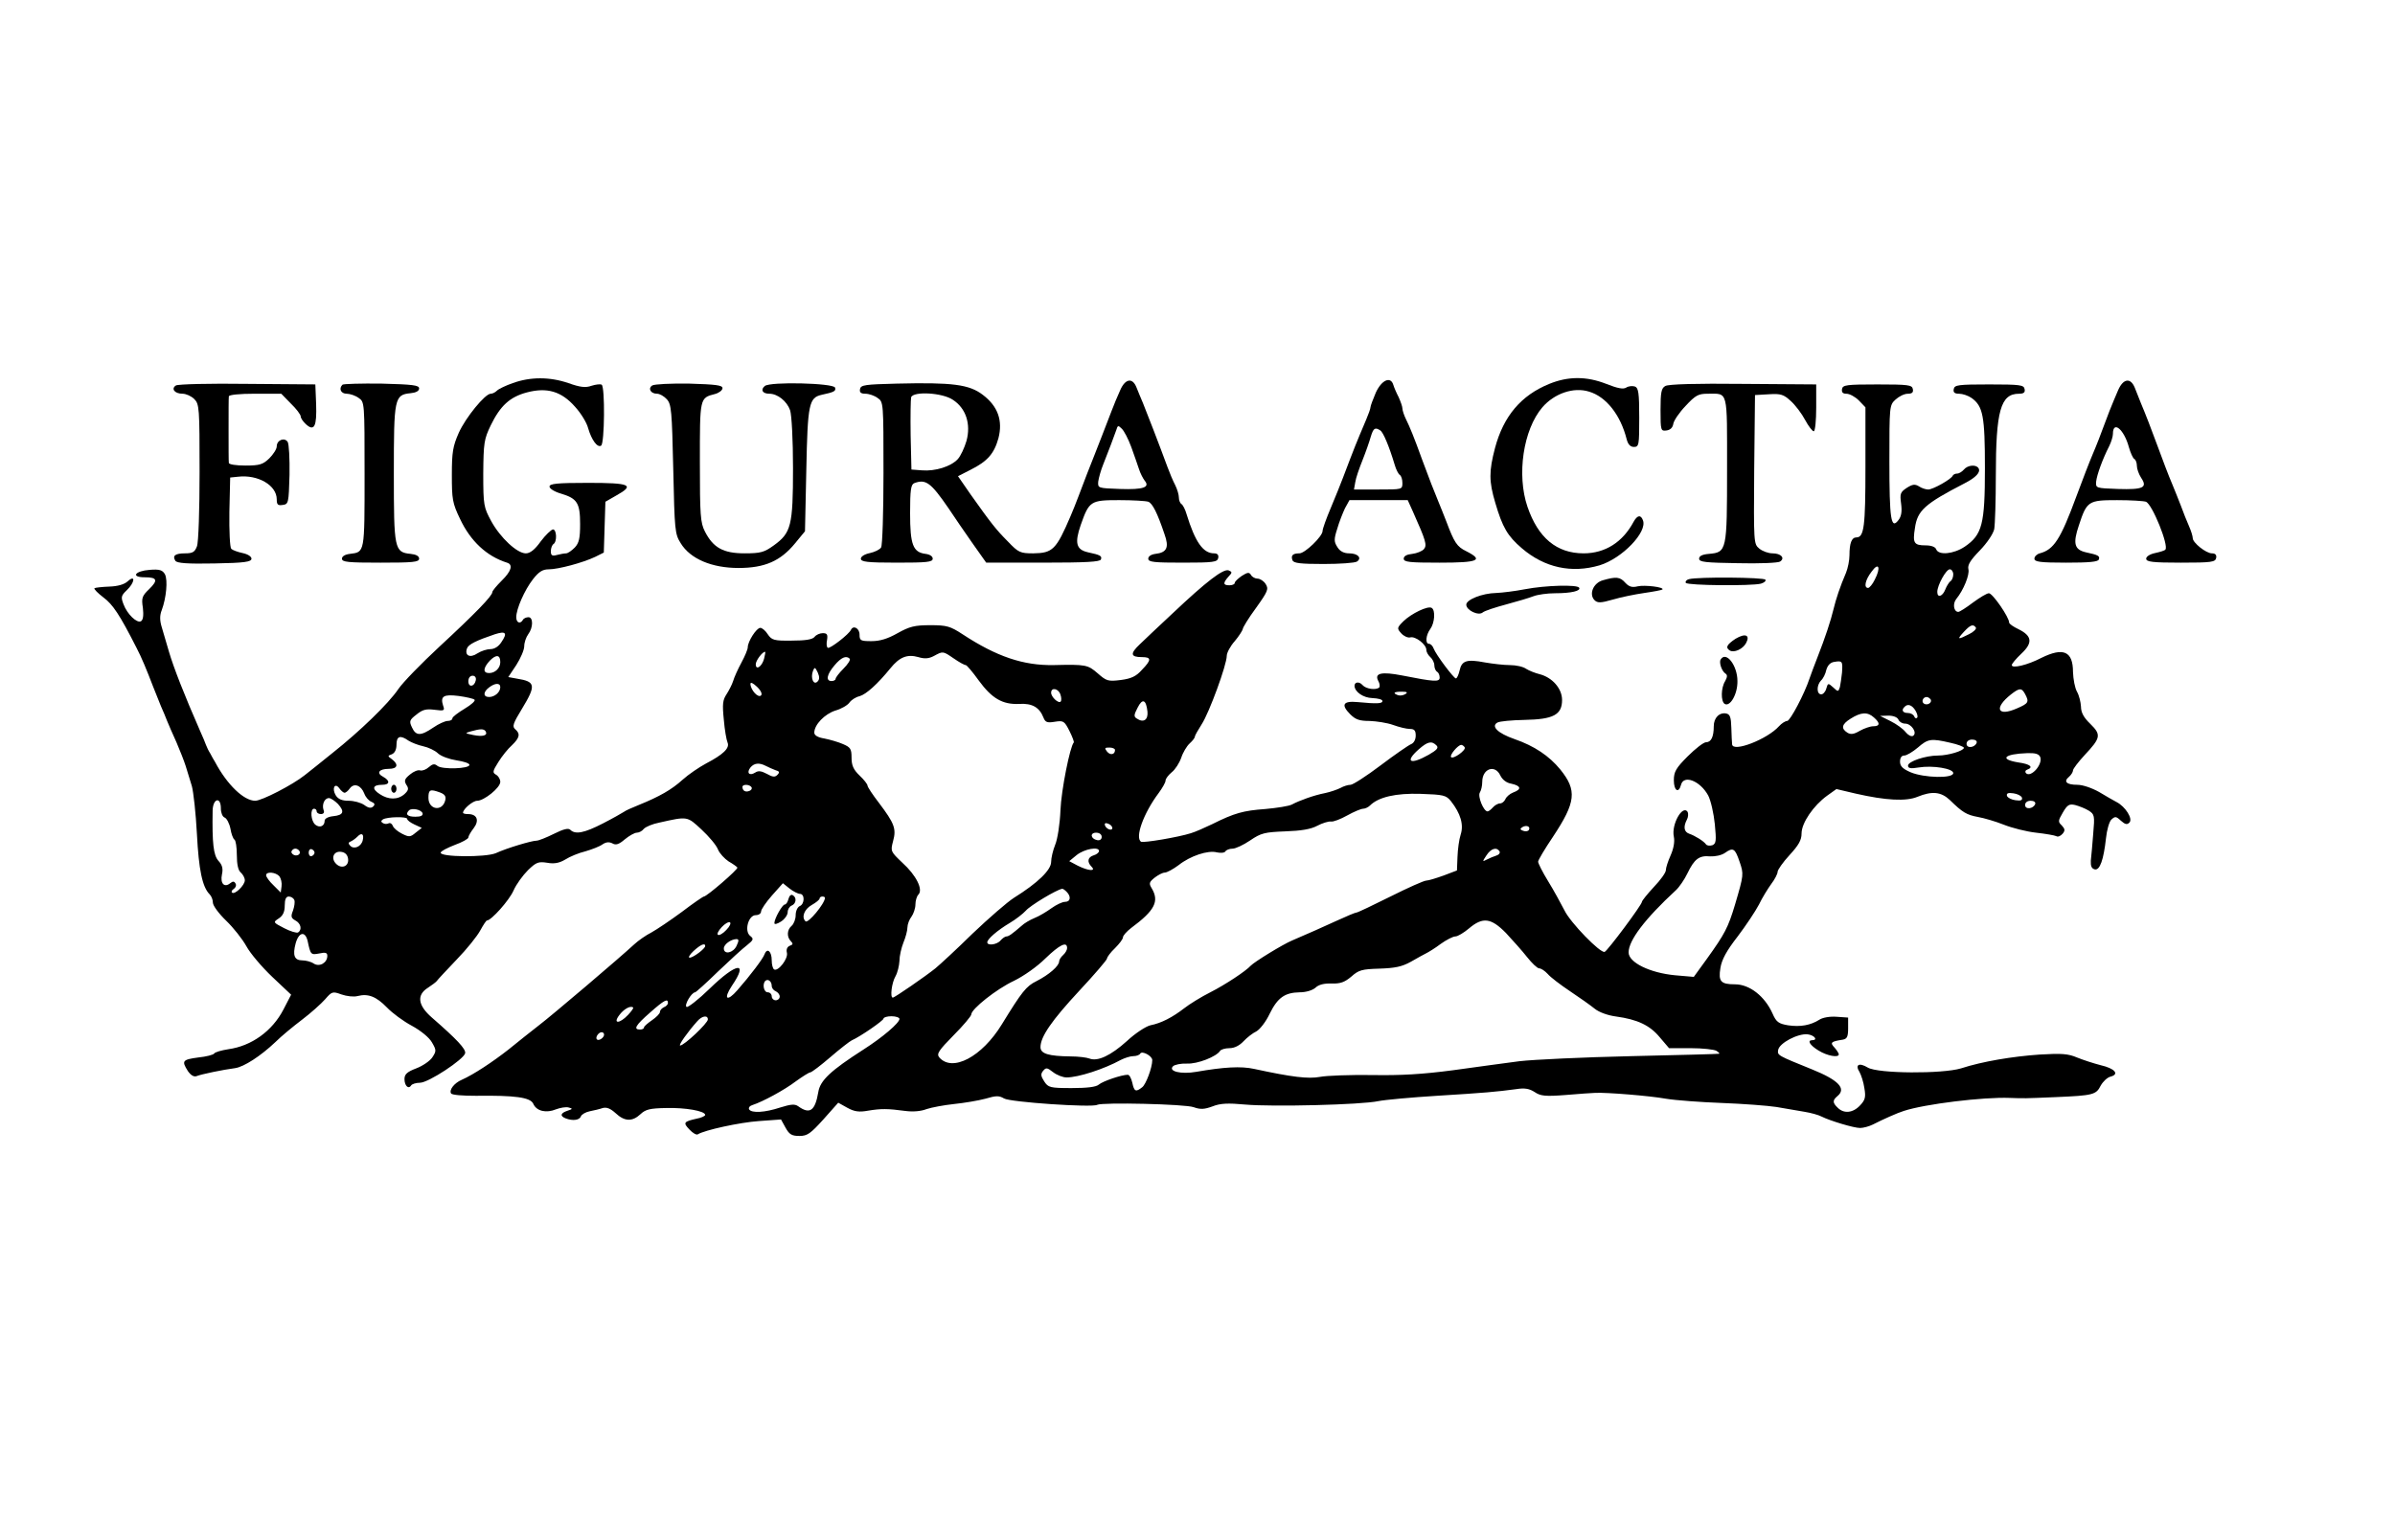 <?xml version="1.0" standalone="no"?>
<!DOCTYPE svg PUBLIC "-//W3C//DTD SVG 20010904//EN"
 "http://www.w3.org/TR/2001/REC-SVG-20010904/DTD/svg10.dtd">
<svg version="1.0" xmlns="http://www.w3.org/2000/svg"
 width="900pt" height="579pt" viewBox="0 0 900 579"
 preserveAspectRatio="xMidYMid meet">
<g transform="translate(0,579) scale(0.1,-0.1)"
fill="#000000" stroke="none">
<path d="M1927 4350 c-26 -9 -53 -22 -59 -28 -7 -7 -17 -12 -24 -12 -21 0 -94
-89 -120 -147 -22 -50 -26 -72 -26 -158 0 -91 2 -106 31 -166 39 -83 100 -140
176 -164 24 -7 17 -32 -20 -68 -19 -19 -35 -38 -35 -43 0 -14 -64 -80 -199
-205 -68 -63 -137 -134 -154 -159 -37 -55 -146 -160 -247 -240 -41 -33 -88
-71 -105 -84 -45 -36 -161 -96 -186 -96 -43 0 -106 61 -151 146 -5 8 -13 22
-18 32 -6 9 -13 24 -16 32 -3 8 -12 31 -21 50 -61 139 -101 242 -118 300 -9
30 -21 72 -27 92 -8 26 -8 45 0 65 17 46 23 112 12 134 -9 16 -20 20 -57 17
-56 -4 -73 -28 -19 -28 47 0 51 -11 16 -45 -26 -25 -29 -33 -23 -70 3 -28 1
-45 -7 -50 -15 -9 -52 26 -66 64 -10 26 -9 32 12 52 31 29 34 61 4 34 -13 -12
-38 -19 -70 -20 -27 -1 -52 -4 -55 -6 -3 -3 13 -19 34 -35 35 -26 61 -65 124
-189 19 -36 39 -85 62 -145 10 -25 23 -58 30 -75 7 -16 18 -41 23 -55 6 -14
21 -50 35 -80 13 -30 29 -71 35 -90 6 -19 16 -53 23 -75 6 -22 15 -103 19
-180 7 -134 20 -199 48 -227 7 -7 12 -21 12 -31 0 -11 22 -41 50 -68 27 -26
61 -69 76 -96 14 -26 58 -78 97 -115 l71 -67 -29 -56 c-42 -81 -120 -137 -207
-149 -26 -4 -50 -11 -53 -16 -3 -5 -30 -12 -60 -15 -60 -8 -63 -13 -39 -51 11
-16 23 -23 33 -19 17 7 99 24 145 30 33 5 95 45 151 98 22 22 67 59 100 84 33
25 72 60 87 77 25 29 28 30 61 18 20 -7 47 -10 61 -6 40 10 70 -2 110 -43 20
-21 62 -52 94 -69 33 -18 65 -44 75 -62 17 -29 17 -33 2 -56 -9 -14 -37 -33
-61 -42 -34 -13 -44 -22 -44 -40 0 -25 15 -40 25 -24 3 5 18 10 33 10 32 0
165 88 170 111 3 16 -31 52 -125 134 -53 46 -58 85 -15 112 15 10 30 21 33 25
3 5 37 41 75 81 38 39 78 89 89 110 11 20 22 37 25 37 16 0 84 76 100 113 10
23 35 57 54 76 31 30 39 33 72 28 27 -5 46 -1 68 12 17 11 51 25 76 31 24 7
53 18 64 26 13 9 25 10 37 4 13 -8 25 -4 47 15 17 14 37 25 45 25 8 0 20 6 26
14 7 8 33 19 59 24 107 24 104 24 158 -26 28 -26 56 -59 62 -75 6 -15 25 -35
40 -45 16 -9 31 -20 33 -23 4 -6 -115 -109 -126 -109 -3 0 -41 -26 -83 -58
-42 -31 -94 -66 -114 -77 -20 -10 -50 -31 -65 -45 -55 -51 -309 -267 -359
-305 -28 -22 -79 -62 -113 -90 -60 -47 -131 -94 -176 -114 -28 -12 -48 -38
-40 -51 3 -6 43 -9 93 -9 149 2 205 -6 216 -30 12 -28 49 -36 85 -21 16 6 38
10 48 7 16 -4 15 -6 -4 -12 -27 -9 -30 -20 -7 -29 26 -10 52 -7 57 8 3 7 18
16 34 19 15 3 37 8 48 12 15 4 29 -2 48 -19 34 -32 63 -33 94 -4 19 18 36 22
96 23 72 2 147 -11 147 -26 0 -4 -15 -11 -32 -14 -49 -11 -52 -15 -27 -41 12
-13 26 -21 31 -18 25 16 158 45 230 50 l83 6 17 -31 c14 -25 23 -31 52 -31 30
0 42 9 90 62 l56 63 34 -19 c27 -15 45 -17 78 -11 49 8 73 8 140 -1 30 -4 60
-1 80 7 18 6 65 15 103 19 39 4 92 13 118 20 41 12 51 12 70 1 22 -14 332 -35
350 -24 18 10 332 3 363 -9 25 -9 40 -8 70 3 30 12 59 13 124 7 101 -9 436 -1
500 13 25 5 124 14 220 20 179 11 223 15 298 25 31 5 49 2 69 -11 22 -15 40
-17 117 -11 50 4 100 8 111 8 43 2 204 -11 265 -22 36 -6 130 -13 210 -16 80
-3 172 -10 205 -15 33 -6 80 -14 105 -18 25 -4 54 -12 65 -18 32 -16 121 -43
145 -43 12 0 34 6 48 13 37 19 93 44 116 51 79 26 299 53 399 49 55 -2 53 -2
172 3 141 6 152 9 169 43 9 16 25 31 37 34 35 9 16 31 -37 43 -27 7 -67 20
-89 29 -33 14 -57 16 -140 11 -103 -7 -216 -26 -296 -52 -70 -21 -311 -20
-350 3 -33 20 -49 11 -31 -17 6 -11 15 -38 18 -60 6 -34 3 -45 -16 -65 -27
-29 -61 -32 -84 -9 -20 19 -20 28 -1 44 34 28 4 60 -95 100 -131 53 -131 53
-128 73 4 26 74 63 111 59 25 -3 40 -22 17 -22 -20 0 -9 -19 24 -39 32 -20 76
-28 76 -14 0 3 -7 15 -16 25 -18 19 -14 23 31 30 16 3 20 11 20 43 l0 40 -43
3 c-26 2 -53 -3 -65 -11 -33 -21 -72 -28 -118 -21 -35 6 -44 12 -58 44 -29 65
-86 110 -141 110 -54 0 -63 11 -55 61 5 32 23 65 65 119 31 41 67 95 80 120
12 25 33 59 46 77 13 17 24 38 24 46 0 7 20 36 45 63 34 37 45 56 45 81 0 40
45 105 96 142 l35 25 72 -17 c114 -26 190 -30 233 -12 54 22 88 19 121 -12 48
-47 63 -56 106 -64 23 -4 67 -17 97 -29 30 -12 85 -26 121 -30 36 -4 70 -10
76 -13 6 -4 16 0 24 9 10 12 9 18 -3 31 -15 14 -14 18 4 49 17 29 24 33 46 28
15 -4 38 -13 51 -21 22 -14 23 -19 17 -87 -3 -39 -7 -84 -9 -101 -1 -21 3 -30
15 -33 19 -4 33 36 42 117 3 30 12 62 20 70 14 13 18 13 36 -4 16 -14 23 -16
32 -7 14 14 -15 60 -48 77 -11 6 -40 22 -66 38 -27 15 -61 27 -82 27 -40 0
-53 12 -31 30 8 7 15 18 15 24 0 6 20 32 44 58 60 64 63 76 21 117 -25 24 -35
43 -35 65 -1 17 -7 42 -15 56 -8 14 -14 47 -15 74 0 78 -36 94 -119 53 -52
-27 -111 -41 -111 -27 0 5 16 24 36 43 44 41 40 67 -11 92 -19 9 -35 20 -35
25 0 20 -62 110 -76 110 -8 0 -34 -16 -60 -35 -25 -19 -50 -35 -55 -35 -17 0
-22 30 -8 48 28 34 51 92 46 112 -4 16 7 34 43 71 27 28 50 62 54 80 3 17 6
107 6 199 0 247 18 310 87 310 18 0 24 5 21 18 -3 15 -17 17 -133 17 -116 0
-130 -2 -133 -17 -3 -13 3 -18 20 -18 13 0 34 -7 47 -16 43 -31 50 -68 50
-264 0 -211 -10 -250 -76 -295 -42 -28 -98 -33 -107 -10 -3 9 -18 15 -40 15
-44 0 -49 9 -40 65 9 66 37 91 186 168 43 22 62 42 53 57 -9 15 -41 12 -55 -5
-7 -8 -18 -15 -25 -15 -8 0 -15 -4 -17 -8 -5 -13 -74 -52 -92 -52 -9 0 -25 5
-35 12 -15 9 -24 8 -46 -6 -24 -16 -26 -22 -21 -59 4 -30 1 -48 -10 -62 -28
-37 -34 3 -34 221 0 207 0 211 23 232 13 12 33 22 46 22 16 0 22 5 19 18 -3
15 -17 17 -133 17 -116 0 -130 -2 -133 -17 -2 -13 3 -18 17 -18 11 0 32 -11
46 -25 l25 -26 0 -225 c0 -223 -5 -264 -34 -264 -18 0 -26 -22 -26 -67 0 -19
-6 -49 -13 -66 -22 -51 -38 -99 -47 -137 -10 -42 -31 -106 -60 -180 -12 -30
-25 -66 -30 -80 -19 -58 -73 -160 -84 -160 -7 0 -21 -9 -31 -20 -44 -49 -173
-99 -176 -68 -1 7 -2 35 -3 63 -1 39 -5 50 -19 53 -26 5 -47 -16 -47 -48 0
-40 -10 -60 -29 -60 -9 0 -40 -24 -69 -53 -44 -44 -52 -58 -52 -90 0 -39 18
-51 27 -17 10 39 72 15 102 -40 10 -19 21 -68 25 -108 6 -62 5 -73 -9 -79 -10
-3 -20 -2 -24 3 -8 12 -42 33 -63 40 -20 7 -23 26 -9 53 5 9 6 22 3 29 -19 29
-62 -47 -52 -93 4 -19 -1 -45 -12 -70 -10 -22 -18 -47 -18 -56 0 -9 -20 -37
-45 -63 -25 -27 -45 -52 -45 -56 0 -11 -129 -184 -140 -188 -16 -6 -129 110
-151 156 -13 25 -40 75 -61 109 -21 34 -38 68 -38 74 0 6 25 48 56 94 86 130
91 174 27 253 -42 51 -97 88 -172 114 -63 22 -89 48 -64 62 9 5 54 9 102 10
108 2 141 19 141 75 0 43 -37 85 -85 97 -16 4 -39 13 -50 20 -11 8 -38 14 -61
14 -23 0 -65 5 -94 10 -68 13 -87 7 -95 -30 -4 -17 -10 -30 -14 -30 -8 0 -75
89 -84 113 -3 9 -11 17 -17 17 -15 0 -12 33 5 56 16 22 20 70 5 79 -14 9 -76
-21 -106 -50 -25 -25 -25 -27 -8 -46 9 -10 24 -17 33 -15 19 6 61 -26 61 -47
0 -8 7 -20 15 -27 8 -7 15 -21 15 -31 0 -10 5 -21 10 -24 6 -3 10 -13 10 -22
0 -17 -20 -16 -141 8 -77 15 -105 9 -90 -20 6 -10 7 -21 4 -25 -12 -11 -50 -6
-63 9 -12 14 -30 12 -30 -3 1 -23 33 -45 67 -46 21 -1 38 -5 38 -11 0 -10 -20
-11 -94 -4 -54 5 -63 -10 -27 -46 20 -20 35 -25 73 -25 26 -1 66 -7 88 -15 22
-8 50 -15 63 -15 17 0 22 -6 22 -25 0 -15 -7 -28 -17 -32 -10 -4 -62 -40 -115
-80 -53 -40 -104 -73 -113 -73 -9 0 -26 -5 -38 -12 -12 -6 -38 -15 -57 -19
-42 -8 -97 -28 -125 -43 -11 -6 -56 -13 -100 -17 -83 -6 -116 -15 -200 -57
-27 -13 -63 -29 -80 -34 -47 -15 -178 -37 -187 -32 -24 15 9 107 66 183 14 19
26 40 26 47 0 7 11 21 23 31 13 10 29 35 36 55 6 19 21 44 31 53 11 10 20 21
20 26 0 4 12 25 26 47 28 43 94 223 94 257 0 11 13 36 30 55 16 19 29 40 30
45 0 6 22 42 50 80 45 63 48 71 36 90 -7 11 -21 20 -30 20 -9 0 -21 6 -25 14
-7 11 -13 10 -35 -4 -14 -10 -26 -21 -26 -26 0 -5 -9 -9 -20 -9 -24 0 -25 8
-4 32 15 16 15 18 1 24 -20 7 -83 -41 -211 -162 -50 -47 -106 -99 -123 -116
-37 -35 -35 -48 8 -48 36 0 37 -10 0 -48 -21 -24 -40 -33 -79 -38 -48 -6 -54
-4 -87 25 -37 32 -44 34 -165 31 -115 -2 -215 32 -343 116 -46 30 -59 34 -121
34 -59 0 -78 -5 -123 -30 -37 -21 -66 -30 -98 -30 -41 0 -45 2 -45 25 0 23
-23 36 -32 18 -7 -17 -80 -73 -87 -68 -5 2 -6 16 -3 30 3 20 0 25 -16 25 -11
0 -25 -6 -31 -14 -8 -10 -35 -14 -86 -14 -67 -1 -75 2 -90 24 -8 13 -21 24
-28 24 -14 0 -47 -51 -47 -73 0 -8 -11 -34 -24 -58 -13 -24 -27 -55 -31 -69
-4 -13 -16 -36 -25 -50 -14 -21 -16 -37 -10 -95 3 -38 10 -77 14 -86 9 -21
-16 -45 -81 -79 -26 -14 -66 -41 -88 -61 -41 -37 -86 -63 -165 -95 -25 -10
-50 -21 -56 -26 -6 -4 -41 -24 -78 -43 -70 -36 -104 -43 -123 -24 -7 7 -25 3
-61 -15 -28 -14 -58 -26 -66 -26 -18 0 -112 -28 -153 -47 -38 -16 -209 -15
-207 2 1 6 25 18 53 29 28 10 51 23 51 28 0 5 9 21 20 35 22 29 13 53 -21 53
-11 0 -19 2 -19 5 0 14 37 45 53 45 26 0 87 49 87 71 0 10 -7 22 -16 27 -14 8
-13 13 9 48 13 21 36 50 51 63 29 28 32 43 12 60 -12 10 -8 22 25 76 54 89 52
103 -18 114 l-33 6 30 45 c16 25 30 57 30 71 0 14 7 34 15 45 19 25 19 64 1
64 -8 0 -18 -4 -21 -10 -10 -17 -25 -11 -25 10 0 31 31 102 63 143 22 28 36
37 59 37 36 0 129 25 175 47 l32 16 3 96 3 95 40 23 c72 40 55 48 -105 48
-117 0 -145 -3 -145 -14 0 -8 20 -20 45 -27 59 -18 70 -35 70 -114 0 -53 -4
-71 -20 -88 -12 -12 -26 -22 -33 -22 -7 0 -22 -3 -34 -6 -18 -5 -23 -2 -23 14
0 12 5 24 10 27 14 9 12 55 -2 55 -7 -1 -28 -21 -46 -45 -22 -31 -40 -45 -56
-45 -33 0 -96 59 -130 121 -28 52 -30 59 -30 179 1 115 3 129 28 181 36 74 72
107 136 124 76 20 130 4 181 -54 22 -24 44 -60 49 -80 13 -45 35 -75 49 -66
13 8 15 221 2 229 -5 3 -22 1 -38 -4 -22 -8 -42 -6 -87 10 -70 24 -143 24
-209 0z m5118 -739 c-8 -17 -20 -31 -25 -31 -17 0 -11 30 13 61 27 38 36 16
12 -30z m295 20 c0 -11 -5 -23 -11 -26 -5 -4 -14 -18 -19 -31 -10 -26 -30 -33
-30 -9 0 25 33 85 47 85 7 0 13 -9 13 -19z m85 -200 c3 -5 -9 -17 -26 -25 -43
-22 -46 -20 -19 9 25 27 35 30 45 16z m-5541 -55 c-10 -16 -26 -26 -41 -26
-13 0 -35 -7 -49 -16 -28 -19 -49 -8 -39 19 6 15 34 29 105 53 41 13 48 5 24
-30z m987 -63 c-8 -29 -31 -44 -31 -20 0 14 25 47 35 47 2 0 0 -12 -4 -27z
m713 2 c20 -14 40 -25 45 -25 4 0 26 -26 49 -58 49 -67 89 -91 152 -88 49 3
76 -13 91 -51 7 -18 14 -21 43 -16 32 5 36 3 55 -35 11 -22 18 -41 16 -43 -14
-15 -47 -179 -50 -255 -2 -51 -11 -109 -20 -130 -8 -20 -15 -49 -15 -64 0 -30
-50 -79 -140 -135 -25 -16 -94 -76 -155 -134 -60 -59 -123 -117 -140 -131 -36
-29 -153 -110 -160 -110 -11 0 -4 56 10 80 8 14 14 40 15 58 0 18 7 49 15 69
8 19 15 45 15 57 0 11 7 30 15 40 8 11 15 32 15 46 0 14 5 31 11 37 19 19 -8
73 -60 120 -44 42 -45 43 -35 81 13 47 5 67 -53 144 -24 31 -43 60 -43 65 0 5
-13 22 -30 38 -23 22 -30 38 -30 67 0 33 -4 39 -32 51 -18 8 -50 17 -70 21
-25 4 -38 12 -38 22 0 30 39 70 79 83 22 6 46 20 53 30 7 10 24 21 38 24 25 7
68 46 116 105 34 42 63 54 105 42 23 -7 39 -6 58 4 35 19 34 19 75 -9z m-1704
-14 c0 -22 -19 -41 -42 -41 -24 0 -23 19 3 47 24 24 39 22 39 -6z m1313 13 c4
-4 -7 -21 -23 -37 -17 -17 -30 -34 -30 -39 0 -4 -7 -8 -15 -8 -23 0 -18 25 11
59 25 30 44 38 57 25z m3729 -52 c-2 -20 -6 -45 -8 -55 -6 -18 -7 -18 -25 -1
-19 17 -20 17 -26 -4 -3 -12 -12 -22 -19 -22 -18 0 -18 34 -1 52 8 7 17 25 20
40 5 17 15 28 30 30 30 5 32 3 29 -40z m-3850 -34 c-15 -15 -27 14 -17 40 6
15 8 15 18 -6 7 -16 7 -26 -1 -34z m-1284 5 c-5 -25 -28 -28 -28 -4 0 12 6 21
16 21 9 0 14 -7 12 -17z m1072 -57 c-11 -11 -39 20 -40 43 0 8 9 4 24 -10 16
-15 21 -28 16 -33z m-980 31 c0 -19 -21 -37 -42 -37 -23 0 -23 19 0 36 22 17
42 18 42 1z m2105 -28 c4 -11 4 -23 1 -26 -8 -9 -36 17 -36 33 0 22 28 16 35
-7z m3625 2 c16 -30 13 -35 -31 -54 -73 -32 -87 1 -23 52 33 26 41 26 54 2z
m-2329 0 c-8 -5 -20 -7 -28 -4 -21 8 -15 13 15 13 20 0 23 -3 13 -9z m-3498
-21 c5 -4 -12 -19 -37 -34 -25 -15 -46 -31 -46 -36 0 -6 -8 -10 -18 -10 -9 0
-34 -11 -54 -25 -47 -32 -65 -32 -80 1 -11 23 -9 28 17 48 23 19 37 22 68 18
37 -5 39 -3 32 16 -11 35 2 43 58 36 29 -4 56 -10 60 -14z m5472 1 c7 -12 -12
-24 -25 -16 -11 7 -4 25 10 25 5 0 11 -4 15 -9z m-2943 -46 c3 -31 -15 -43
-40 -26 -12 7 -11 14 3 41 18 36 32 31 37 -15z m2886 4 c7 -12 10 -24 6 -27
-4 -4 -9 -1 -11 6 -3 6 -13 12 -24 12 -19 0 -25 11 -12 23 12 13 28 7 41 -14z
m-156 -26 c24 -21 23 -33 -3 -33 -11 0 -34 -8 -50 -17 -22 -13 -34 -15 -47 -7
-25 16 -21 32 13 53 38 24 63 26 87 4z m92 -8 c3 -8 14 -15 25 -15 24 0 47
-35 30 -46 -7 -4 -19 3 -28 14 -9 12 -34 30 -56 41 l-40 20 31 1 c19 0 34 -6
38 -15z m-5309 -44 c9 -16 -11 -21 -46 -14 -33 7 -33 7 -9 14 36 10 48 10 55
0z m-290 -35 c11 -7 36 -17 55 -21 19 -4 45 -16 56 -27 12 -11 43 -22 69 -26
27 -4 49 -11 49 -17 1 -15 -103 -18 -120 -4 -11 9 -18 8 -33 -5 -10 -9 -24
-14 -32 -12 -8 3 -25 -4 -38 -15 -21 -17 -23 -24 -14 -39 10 -14 8 -21 -7 -35
-25 -22 -60 -22 -93 0 -31 20 -27 35 9 35 29 0 31 15 4 30 -27 14 -16 30 21
30 33 0 38 16 12 36 -17 12 -17 13 0 19 11 5 17 18 17 36 0 32 14 37 45 15z
m5794 -8 c28 -6 51 -15 51 -19 0 -11 -59 -29 -97 -29 -47 0 -113 -22 -113 -38
0 -10 10 -12 39 -7 54 9 131 -4 131 -21 0 -21 -110 -18 -160 3 -30 13 -40 23
-40 40 0 15 6 23 16 23 9 0 32 14 51 30 38 33 49 35 122 18z m99 0 c-7 -19
-38 -22 -38 -4 0 10 9 16 21 16 12 0 19 -5 17 -12z m-2030 -10 c9 -9 2 -17
-29 -35 -69 -39 -92 -28 -38 20 34 30 49 33 67 15z m106 -7 c7 -10 -43 -46
-51 -37 -7 7 26 46 38 46 4 0 10 -4 13 -9z m-1314 -10 c0 -18 -18 -21 -30 -6
-10 13 -9 15 9 15 11 0 21 -4 21 -9z m3477 -27 c10 -28 -36 -79 -54 -60 -4 5
-2 11 5 13 25 9 11 21 -33 27 -74 12 -54 32 33 35 31 1 44 -3 49 -15z m-4789
-33 c9 -5 26 -12 36 -16 15 -4 17 -8 7 -18 -9 -9 -18 -8 -39 4 -21 11 -32 13
-44 5 -22 -14 -34 -1 -18 19 14 17 33 19 58 6z m2760 -36 c8 -16 23 -28 42
-31 36 -8 39 -21 6 -33 -13 -5 -26 -17 -29 -25 -4 -9 -13 -16 -20 -16 -8 0
-20 -7 -27 -15 -7 -8 -16 -15 -20 -15 -15 0 -38 57 -29 71 5 8 9 25 9 40 0 50
48 67 68 24z m-4343 -65 c4 0 13 7 20 17 16 21 42 11 54 -20 5 -14 17 -27 27
-31 12 -5 14 -10 7 -17 -8 -8 -18 -7 -34 5 -13 9 -39 16 -59 16 -25 0 -39 6
-48 20 -16 26 -4 50 13 27 7 -10 16 -17 20 -17z m1529 21 c3 -5 0 -11 -8 -14
-15 -6 -26 1 -26 15 0 11 27 10 34 -1z m-1170 -20 c18 -7 23 -15 19 -30 -11
-43 -63 -35 -63 10 0 31 6 34 44 20z m3798 -32 c37 -47 49 -89 37 -126 -6 -18
-11 -56 -12 -84 l-2 -51 -50 -19 c-28 -10 -57 -19 -65 -19 -9 0 -69 -27 -135
-60 -66 -33 -123 -60 -127 -60 -5 0 -38 -14 -75 -31 -68 -31 -95 -43 -167 -74
-36 -15 -143 -81 -156 -95 -18 -20 -95 -71 -150 -99 -36 -18 -81 -46 -100 -61
-44 -34 -86 -56 -127 -64 -17 -4 -57 -30 -88 -59 -61 -55 -110 -78 -141 -66
-10 4 -42 8 -70 8 -84 1 -114 10 -114 35 0 39 42 100 146 212 57 61 104 116
104 121 0 5 13 23 30 39 16 16 30 34 30 41 0 6 14 22 31 35 89 66 106 100 77
149 -11 18 -10 23 11 40 13 10 30 19 38 19 8 0 32 13 52 28 44 35 111 57 144
48 14 -3 29 -2 32 4 3 5 15 10 27 10 11 0 41 14 66 31 41 28 55 31 132 34 59
2 96 8 120 21 19 10 42 17 51 16 9 -2 37 9 62 23 25 14 52 25 59 25 8 0 20 6
26 12 32 32 97 47 191 44 85 -3 95 -5 113 -27z m2146 13 c3 -10 -4 -13 -24
-10 -15 2 -29 9 -32 16 -3 10 4 13 24 10 15 -2 29 -9 32 -16z m-6328 -24 c26
-29 21 -42 -18 -46 -19 -2 -32 -9 -32 -17 0 -21 -19 -28 -35 -15 -17 14 -20
60 -5 60 6 0 10 -4 10 -10 0 -5 7 -10 16 -10 10 0 14 6 10 15 -7 20 3 45 20
45 7 0 22 -10 34 -22z m-440 -17 c0 -16 6 -31 14 -34 8 -3 18 -22 22 -42 3
-19 10 -38 15 -41 5 -3 9 -29 9 -58 0 -35 5 -58 15 -66 8 -7 15 -20 15 -29 0
-19 -39 -56 -48 -46 -4 3 0 10 7 14 7 5 10 14 6 20 -5 9 -10 9 -20 1 -22 -18
-38 -1 -31 33 5 22 1 36 -13 51 -19 21 -24 66 -22 189 1 46 31 54 31 8z m6818
17 c-7 -19 -38 -22 -38 -4 0 10 9 16 21 16 12 0 19 -5 17 -12z m-6060 -35 c2
-9 -7 -13 -27 -13 -30 0 -39 9 -24 24 11 10 46 3 51 -11z m-58 -21 c0 -5 12
-14 27 -21 l28 -13 -23 -18 c-20 -17 -25 -17 -51 -4 -16 8 -32 21 -35 30 -3 8
-10 12 -16 9 -5 -3 -15 -3 -21 1 -8 5 -8 8 0 14 17 10 91 11 91 2z m2650 -34
c0 -13 -23 -5 -28 10 -2 7 2 10 12 6 9 -3 16 -11 16 -16z m1565 -8 c-3 -5 -13
-6 -21 -3 -12 4 -13 8 -3 14 15 9 32 2 24 -11z m-4382 -39 c-6 -24 -33 -35
-47 -20 -8 8 -7 13 2 16 7 3 18 11 25 18 16 17 26 10 20 -14z m2777 13 c0 -9
-7 -14 -17 -12 -25 5 -28 28 -4 28 12 0 21 -6 21 -16z m-3017 -50 c11 -11 -3
-24 -18 -18 -8 4 -12 10 -9 15 6 11 18 12 27 3z m59 -9 c0 -5 -5 -11 -11 -13
-6 -2 -11 4 -11 13 0 9 5 15 11 13 6 -2 11 -8 11 -13z m2948 6 c0 -5 -9 -13
-20 -16 -23 -7 -26 -25 -8 -43 18 -18 -12 -16 -52 4 l-32 17 28 23 c29 23 84
33 84 15z m1505 -1 c3 -6 -2 -13 -12 -16 -10 -3 -26 -10 -36 -15 -17 -9 -17
-8 -1 16 17 26 38 32 49 15z m902 -39 c16 -47 16 -49 -17 -161 -26 -87 -39
-111 -105 -203 l-50 -69 -70 6 c-95 9 -175 48 -175 86 0 45 61 126 178 234 12
11 32 40 43 63 26 54 44 68 85 64 19 -1 43 4 56 13 31 22 38 17 55 -33z
m-5229 11 c4 -28 -24 -40 -45 -19 -21 21 -9 49 19 45 15 -2 24 -11 26 -26z
m-258 -66 c6 -8 10 -25 8 -38 l-3 -23 -27 27 c-16 15 -28 32 -28 38 0 15 36
12 50 -4z m1956 -66 c19 0 18 -39 -1 -46 -8 -4 -15 -18 -15 -34 0 -15 -7 -33
-15 -40 -18 -15 -19 -42 -3 -58 9 -9 8 -13 -4 -17 -10 -4 -14 -14 -11 -26 6
-22 -33 -72 -48 -63 -5 3 -9 18 -9 34 0 34 -17 49 -27 23 -6 -17 -53 -79 -102
-135 -39 -45 -54 -34 -21 16 64 94 19 89 -83 -10 -42 -41 -82 -72 -87 -69 -10
6 18 54 32 55 3 0 42 35 86 78 44 42 93 87 109 99 25 20 26 24 12 35 -23 18
-7 78 21 78 11 0 20 6 20 14 0 7 18 34 41 60 l41 46 25 -20 c14 -11 32 -20 39
-20z m1002 8 c18 -18 15 -38 -6 -38 -10 0 -33 -11 -51 -24 -18 -13 -46 -30
-64 -37 -17 -7 -39 -20 -48 -29 -35 -30 -48 -40 -57 -40 -5 0 -15 -7 -22 -15
-13 -16 -50 -21 -50 -7 0 12 38 45 85 73 22 13 49 34 60 46 16 19 114 78 136
82 3 1 10 -4 17 -11z m-2902 -31 c3 -8 0 -25 -5 -40 -9 -22 -7 -28 9 -37 21
-11 26 -35 10 -45 -5 -3 -29 4 -52 16 -42 22 -43 22 -20 37 15 10 22 24 22 48
0 24 5 34 15 34 9 0 18 -6 21 -13z m1994 8 c0 -21 -64 -98 -73 -88 -16 15 -5
45 23 61 16 9 30 20 30 25 0 4 5 7 10 7 6 0 10 -2 10 -5z m-371 -121 c-12 -13
-26 -21 -31 -18 -5 3 2 16 14 29 12 13 26 21 31 18 5 -3 -1 -16 -14 -29z
m2930 -11 c25 -27 61 -67 79 -90 19 -24 39 -43 46 -43 7 0 21 -9 32 -21 10
-12 48 -41 84 -65 36 -24 77 -53 93 -66 16 -13 49 -25 80 -29 80 -11 127 -33
164 -78 l35 -41 81 0 c45 0 89 -5 97 -10 8 -5 13 -10 10 -11 -3 -1 -151 -5
-330 -9 -179 -4 -368 -13 -420 -19 -52 -7 -165 -22 -250 -34 -114 -15 -195
-20 -305 -18 -82 1 -170 -2 -195 -7 -44 -8 -104 -1 -247 30 -50 11 -114 7
-218 -11 -57 -10 -106 2 -87 21 6 6 30 11 52 10 40 -2 111 26 125 48 3 5 19
10 35 10 19 0 38 10 53 26 13 14 35 31 48 37 13 7 36 36 50 66 30 61 57 80
113 81 23 0 47 7 59 17 12 12 33 17 61 16 33 -1 49 5 74 26 28 25 40 28 106
30 58 2 84 7 118 26 24 14 50 28 58 32 8 4 33 19 54 35 21 15 46 28 55 28 9 0
32 14 51 30 52 44 83 40 139 -17z m-4503 -30 c11 -52 12 -53 44 -47 23 5 30 3
30 -9 0 -26 -29 -43 -51 -29 -10 7 -30 12 -43 12 -30 0 -37 19 -25 64 12 43
36 47 45 9z m1612 -18 c-12 -27 -48 -35 -48 -10 0 15 26 34 47 35 10 0 10 -6
1 -25z m-118 -1 c0 -10 -44 -43 -58 -44 -7 0 -1 11 14 25 26 24 44 32 44 19z
m1360 -8 c0 -7 -7 -19 -15 -26 -8 -7 -15 -18 -15 -24 0 -17 -38 -50 -85 -74
-39 -19 -55 -40 -130 -162 -75 -123 -187 -182 -236 -124 -10 13 -1 26 54 82
37 37 67 73 67 79 0 20 94 95 160 126 37 18 88 54 118 84 54 52 82 66 82 39z
m-1110 -142 c0 -8 7 -17 15 -20 8 -4 15 -12 15 -20 0 -8 -7 -14 -15 -14 -8 0
-15 7 -15 15 0 8 -7 15 -15 15 -15 0 -21 31 -9 43 10 9 24 -2 24 -19z m-390
-64 c0 -6 -7 -13 -15 -16 -8 -4 -15 -11 -15 -18 0 -6 -14 -20 -30 -31 -16 -11
-30 -23 -30 -27 0 -5 -7 -8 -15 -8 -26 0 -17 16 38 64 53 47 67 54 67 36z
m-150 -45 c-32 -34 -58 -34 -33 -1 17 23 42 37 52 29 3 -2 -6 -14 -19 -28z
m300 -17 c0 -14 -89 -98 -104 -98 -8 0 29 52 64 91 18 21 40 24 40 7z m720 2
c0 -15 -63 -69 -135 -115 -123 -79 -163 -116 -170 -160 -12 -71 -32 -85 -76
-53 -13 9 -28 7 -67 -5 -57 -19 -108 -22 -117 -7 -3 6 2 13 12 16 40 13 121
57 163 89 25 18 50 34 55 34 6 1 39 26 75 57 36 31 72 59 80 63 34 15 120 75
120 82 0 5 14 9 30 9 17 0 30 -5 30 -10z m-1110 -59 c0 -12 -20 -25 -27 -18
-7 7 6 27 18 27 5 0 9 -4 9 -9z m2060 -96 c0 -28 -24 -92 -38 -102 -24 -19
-30 -16 -37 17 -4 17 -11 30 -17 30 -23 0 -94 -24 -109 -37 -10 -9 -45 -13
-102 -13 -81 0 -88 2 -103 25 -13 20 -14 28 -4 40 11 13 15 12 37 -5 14 -11
37 -20 51 -20 44 0 140 31 204 66 14 7 35 14 46 14 12 0 24 4 27 10 7 11 45
-9 45 -25z"/>
<path d="M1470 2825 c0 -8 5 -15 10 -15 6 0 10 7 10 15 0 8 -4 15 -10 15 -5 0
-10 -7 -10 -15z"/>
<path d="M2963 2411 c-3 -12 -9 -21 -14 -21 -9 0 -39 -53 -39 -70 0 -6 11 -3
25 6 14 9 25 25 25 35 0 11 7 22 15 25 17 7 20 30 4 39 -6 4 -13 -2 -16 -14z"/>
<path d="M5822 4347 c-106 -43 -172 -121 -204 -241 -23 -88 -23 -125 1 -206
27 -92 46 -125 100 -171 85 -73 187 -95 292 -64 85 26 180 125 163 169 -8 22
-21 20 -35 -5 -41 -77 -107 -119 -188 -119 -101 0 -171 58 -211 175 -41 120
-16 290 56 374 45 52 117 77 175 59 65 -19 119 -88 142 -180 5 -19 14 -28 27
-28 19 0 20 7 20 110 0 93 -3 112 -16 117 -9 3 -24 2 -33 -4 -11 -7 -32 -3
-75 14 -74 29 -143 29 -214 0z"/>
<path d="M4209 4322 c-9 -20 -24 -55 -32 -77 -19 -51 -56 -144 -66 -170 -11
-26 -39 -100 -58 -150 -8 -22 -22 -56 -30 -75 -54 -126 -67 -139 -140 -140
-49 0 -56 3 -95 44 -46 46 -65 71 -141 178 l-47 68 47 24 c64 32 89 61 105
119 17 66 -2 120 -59 163 -51 39 -114 47 -323 42 -119 -3 -135 -5 -138 -20 -3
-13 3 -18 20 -18 13 0 34 -7 46 -16 22 -15 22 -17 22 -282 0 -147 -4 -273 -9
-280 -5 -8 -24 -17 -42 -21 -20 -4 -34 -13 -34 -21 0 -12 23 -15 135 -15 113
0 135 2 135 15 0 9 -11 16 -27 18 -47 6 -58 34 -58 153 0 88 3 108 16 113 43
16 62 2 128 -94 20 -30 60 -89 89 -130 l53 -75 214 0 c162 0 214 3 217 12 5
13 -2 17 -49 27 -44 10 -50 35 -27 102 32 91 37 94 145 94 51 0 100 -3 109 -6
16 -6 34 -42 61 -122 18 -50 9 -69 -34 -74 -16 -2 -27 -9 -27 -18 0 -13 21
-15 130 -15 116 0 130 2 133 18 2 11 -3 17 -16 17 -41 0 -71 43 -103 147 -5
18 -14 35 -19 38 -6 4 -10 15 -10 25 0 10 -6 31 -14 47 -8 15 -21 46 -29 68
-32 87 -77 203 -92 240 -7 17 -18 42 -24 58 -15 39 -43 34 -62 -11z m-628 -35
c49 -32 68 -91 51 -154 -8 -27 -22 -57 -33 -69 -26 -28 -85 -46 -134 -42 l-40
3 -3 129 c-1 72 0 136 2 143 9 23 118 17 157 -10z m670 -177 c11 -30 24 -68
29 -83 5 -16 15 -35 21 -43 22 -26 -4 -35 -92 -32 -83 3 -84 3 -82 28 2 14 10
43 19 65 19 48 40 103 49 129 5 17 7 18 20 5 9 -8 25 -39 36 -69z"/>
<path d="M5170 4314 c-11 -26 -20 -50 -20 -55 0 -5 -7 -25 -16 -46 -41 -97
-41 -97 -87 -218 -8 -22 -29 -73 -46 -114 -17 -40 -31 -79 -31 -87 0 -20 -66
-84 -87 -84 -25 0 -33 -8 -26 -26 4 -11 30 -14 117 -14 61 0 117 4 125 9 20
13 4 31 -29 31 -20 0 -35 8 -44 23 -13 20 -14 29 -1 69 7 25 21 60 29 77 l17
31 109 0 110 0 19 -42 c50 -112 54 -127 42 -142 -7 -8 -27 -16 -44 -18 -20 -2
-32 -8 -32 -18 0 -13 22 -15 135 -15 146 0 167 9 100 43 -35 17 -45 32 -75
112 -10 25 -23 59 -30 75 -13 31 -37 92 -60 155 -31 86 -48 127 -61 153 -8 16
-14 35 -14 42 0 7 -7 26 -14 42 -8 15 -17 36 -20 46 -10 34 -44 19 -66 -29z
m17 -142 c11 -7 33 -59 54 -129 5 -18 14 -35 19 -38 6 -4 10 -17 10 -31 0 -24
-1 -24 -91 -24 l-91 0 5 28 c2 15 15 52 27 82 12 30 26 70 31 88 10 33 16 37
36 24z"/>
<path d="M7959 4322 c-9 -20 -23 -55 -32 -77 -36 -97 -50 -132 -62 -160 -14
-33 -39 -98 -62 -160 -60 -163 -85 -201 -138 -215 -11 -3 -20 -12 -20 -20 0
-12 22 -15 119 -15 87 0 120 3 123 12 5 13 -2 17 -49 27 -43 10 -49 33 -26
101 30 92 36 95 144 95 51 0 99 -3 108 -6 24 -9 87 -166 73 -180 -3 -4 -21 -9
-39 -13 -19 -4 -33 -13 -33 -21 0 -12 23 -15 130 -15 116 0 130 2 133 18 2 11
-3 17 -16 17 -22 0 -72 40 -72 57 0 7 -6 27 -14 45 -8 18 -22 53 -31 78 -10
25 -23 59 -30 75 -7 17 -20 48 -28 70 -8 22 -22 59 -31 83 -9 23 -23 61 -32
85 -9 23 -22 56 -29 72 -7 17 -17 42 -23 58 -16 39 -44 34 -63 -11z m41 -213
c6 -21 15 -41 20 -44 6 -3 10 -15 10 -26 0 -11 7 -31 16 -45 25 -37 8 -45 -87
-42 -83 3 -84 3 -82 28 3 26 24 84 49 133 8 16 14 37 14 46 0 52 42 17 60 -50z"/>
<path d="M661 4341 c-19 -12 -5 -31 25 -31 13 0 33 -9 44 -20 19 -19 20 -33
20 -274 0 -141 -4 -266 -10 -280 -8 -21 -16 -26 -44 -26 -38 0 -49 -9 -37 -28
6 -9 45 -12 147 -10 114 2 139 6 139 18 0 8 -14 17 -33 21 -19 4 -38 11 -43
16 -5 5 -8 67 -7 139 l3 129 29 3 c75 9 146 -32 146 -85 0 -20 4 -24 23 -21
21 3 22 7 25 113 1 61 -2 116 -7 124 -12 18 -41 7 -41 -17 0 -10 -13 -30 -28
-45 -24 -23 -36 -27 -90 -27 -34 0 -62 4 -62 10 -1 6 -1 62 -1 125 0 63 0 120
1 125 0 6 40 10 98 10 l99 0 36 -37 c21 -20 37 -42 37 -48 0 -7 9 -20 20 -30
31 -28 41 -8 38 76 l-3 74 -255 2 c-140 2 -261 -1 -269 -6z"/>
<path d="M1287 4344 c-15 -15 -6 -34 16 -34 12 0 33 -7 45 -16 22 -15 22 -17
22 -288 0 -296 1 -291 -55 -298 -18 -2 -30 -9 -30 -18 0 -13 23 -15 145 -15
122 0 145 2 145 15 0 10 -12 16 -32 18 -61 6 -63 18 -63 302 0 284 2 296 63
302 20 2 32 8 32 18 0 12 -24 15 -141 18 -77 1 -143 -1 -147 -4z"/>
<path d="M2451 4341 c-17 -11 -6 -31 18 -31 10 0 26 -9 37 -21 17 -19 19 -43
24 -263 5 -230 6 -243 28 -278 36 -59 117 -93 217 -93 99 0 158 26 213 93 l37
45 5 231 c5 249 10 271 58 282 47 10 54 14 50 27 -6 17 -244 23 -264 6 -17
-14 -9 -29 17 -29 31 0 66 -28 78 -62 6 -18 11 -111 11 -218 0 -216 -7 -243
-72 -290 -36 -26 -49 -30 -110 -30 -80 0 -118 21 -149 82 -17 33 -19 61 -19
261 0 243 -1 241 57 256 15 4 28 14 28 22 0 11 -25 14 -125 17 -69 1 -131 -2
-139 -7z"/>
<path d="M6258 4339 c-15 -8 -18 -24 -18 -90 0 -78 1 -80 23 -77 14 2 23 11
25 25 2 12 22 42 46 67 37 40 48 46 83 46 78 0 73 19 73 -284 0 -307 -1 -312
-68 -318 -25 -2 -37 -8 -37 -18 0 -13 24 -15 145 -17 80 -2 151 1 159 6 20 13
4 31 -28 31 -16 0 -38 8 -50 18 -21 17 -21 22 -19 297 l3 280 52 3 c45 3 56
-1 82 -25 17 -15 42 -48 54 -71 13 -24 28 -44 33 -43 5 1 9 40 9 89 l0 87
-275 2 c-175 2 -281 -1 -292 -8z"/>
<path d="M6024 3609 c-37 -10 -54 -53 -32 -75 11 -11 23 -11 68 2 30 9 84 20
119 25 35 5 66 11 68 13 9 9 -67 18 -93 12 -20 -5 -32 -2 -46 13 -20 23 -35
24 -84 10z"/>
<path d="M6347 3613 c-9 -2 -15 -9 -12 -14 7 -10 246 -12 282 -3 13 4 20 10
17 15 -5 9 -254 11 -287 2z"/>
<path d="M5730 3575 c-36 -7 -84 -13 -108 -14 -52 -1 -112 -25 -112 -44 0 -21
46 -43 62 -29 7 6 47 19 88 30 41 11 88 25 103 31 16 6 52 11 80 11 62 0 99 9
91 21 -7 12 -126 9 -204 -6z"/>
<path d="M6522 3389 c-33 -22 -39 -33 -22 -44 16 -10 49 5 61 27 17 31 -2 39
-39 17z"/>
<path d="M6466 3311 c-7 -11 4 -44 18 -53 8 -5 7 -13 -1 -28 -16 -25 -17 -76
-2 -86 21 -12 49 38 48 86 0 59 -43 114 -63 81z"/>
</g>
</svg>
